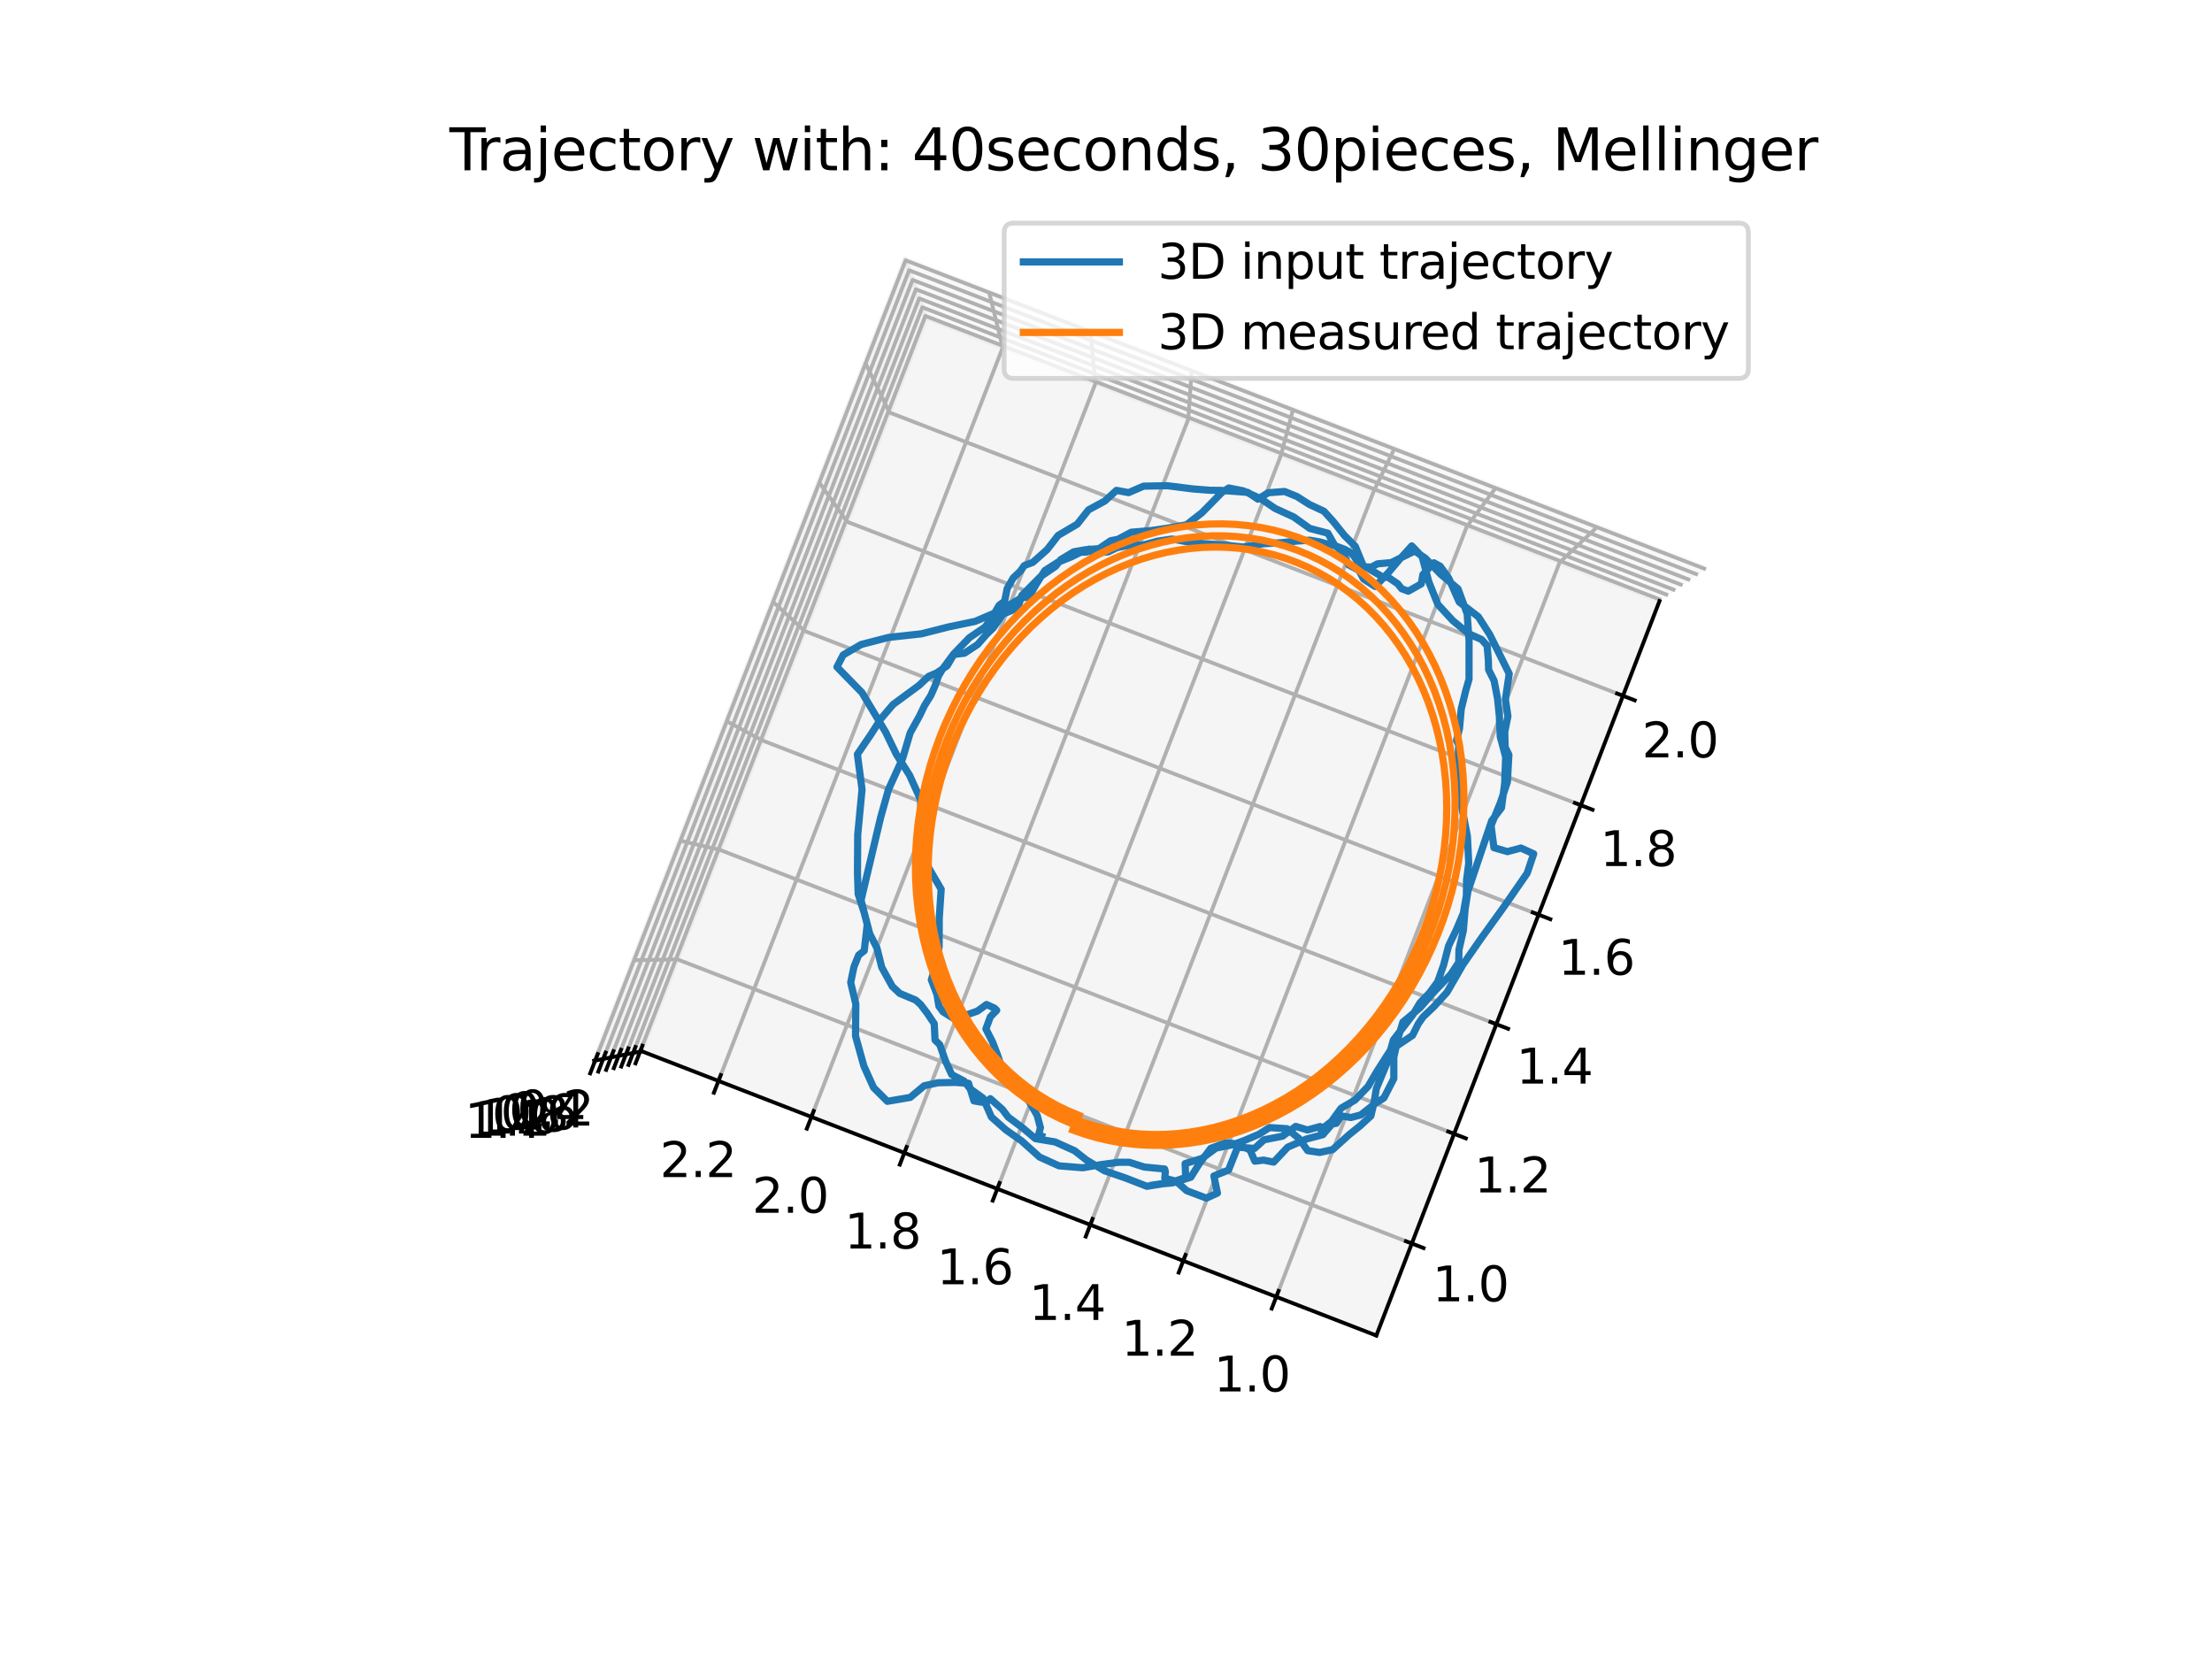 <?xml version="1.0" encoding="utf-8" standalone="no"?>
<!DOCTYPE svg PUBLIC "-//W3C//DTD SVG 1.1//EN"
  "http://www.w3.org/Graphics/SVG/1.1/DTD/svg11.dtd">
<svg xmlns:xlink="http://www.w3.org/1999/xlink" width="460.8pt" height="345.6pt" viewBox="0 0 460.8 345.6" xmlns="http://www.w3.org/2000/svg" version="1.1">
 <defs>
  <style type="text/css">*{stroke-linejoin: round; stroke-linecap: butt}</style>
 </defs>
 <g id="figure_1">
  <g id="patch_1">
   <path d="M 0 345.6 
L 460.8 345.6 
L 460.8 0 
L 0 0 
z
" style="fill: #ffffff"/>
  </g>
  <g id="patch_2">
   <path d="M 103.104 307.584 
L 369.216 307.584 
L 369.216 41.472 
L 103.104 41.472 
z
" style="fill: #ffffff"/>
  </g>
  <g id="pane3d_1">
   <g id="patch_3">
    <path d="M 345.696 125.223 
L 192.927 66.24 
L 188.557 53.962 
L 355.588 118.443 
" style="fill: #f2f2f2; opacity: 0.5; stroke: #f2f2f2; stroke-linejoin: miter"/>
   </g>
  </g>
  <g id="pane3d_2">
   <g id="patch_4">
    <path d="M 133.687 218.997 
L 192.927 66.24 
L 188.557 53.962 
L 123.77 220.975 
" style="fill: #e6e6e6; opacity: 0.5; stroke: #e6e6e6; stroke-linejoin: miter"/>
   </g>
  </g>
  <g id="pane3d_3">
   <g id="patch_5">
    <path d="M 286.715 278.215 
L 345.696 125.223 
L 192.927 66.24 
L 133.687 218.997 
" style="fill: #ececec; opacity: 0.5; stroke: #ececec; stroke-linejoin: miter"/>
   </g>
  </g>
  <g id="grid3d_1">
   <g id="Line3DCollection_1">
    <path d="M 294.106 259.043 
L 141.111 199.854 
L 131.89 200.043 
" style="fill: none; stroke: #b0b0b0; stroke-width: 0.8"/>
    <path d="M 302.914 236.196 
L 149.957 177.042 
L 141.566 175.1 
" style="fill: none; stroke: #b0b0b0; stroke-width: 0.8"/>
    <path d="M 311.716 213.363 
L 158.798 154.244 
L 151.235 150.172 
" style="fill: none; stroke: #b0b0b0; stroke-width: 0.8"/>
    <path d="M 320.514 190.543 
L 167.634 131.46 
L 160.899 125.261 
" style="fill: none; stroke: #b0b0b0; stroke-width: 0.8"/>
    <path d="M 329.306 167.737 
L 176.465 108.689 
L 170.556 100.367 
" style="fill: none; stroke: #b0b0b0; stroke-width: 0.8"/>
    <path d="M 338.093 144.945 
L 185.29 85.931 
L 180.207 75.488 
" style="fill: none; stroke: #b0b0b0; stroke-width: 0.8"/>
   </g>
  </g>
  <g id="grid3d_2">
   <g id="Line3DCollection_2">
    <path d="M 332.835 109.66 
L 324.887 117.189 
L 265.871 270.149 
" style="fill: none; stroke: #b0b0b0; stroke-width: 0.8"/>
    <path d="M 311.685 101.495 
L 305.544 109.721 
L 246.495 262.651 
" style="fill: none; stroke: #b0b0b0; stroke-width: 0.8"/>
    <path d="M 290.54 93.332 
L 286.204 102.254 
L 227.123 255.154 
" style="fill: none; stroke: #b0b0b0; stroke-width: 0.8"/>
    <path d="M 269.399 85.17 
L 266.868 94.789 
L 207.754 247.659 
" style="fill: none; stroke: #b0b0b0; stroke-width: 0.8"/>
    <path d="M 248.262 77.011 
L 247.536 87.325 
L 188.389 240.165 
" style="fill: none; stroke: #b0b0b0; stroke-width: 0.8"/>
    <path d="M 227.13 68.853 
L 228.208 79.862 
L 169.028 232.673 
" style="fill: none; stroke: #b0b0b0; stroke-width: 0.8"/>
    <path d="M 206.003 60.697 
L 208.883 72.401 
L 149.671 225.182 
" style="fill: none; stroke: #b0b0b0; stroke-width: 0.8"/>
   </g>
  </g>
  <g id="grid3d_3">
   <g id="Line3DCollection_3">
    <path d="M 133.343 219.065 
L 192.775 65.814 
L 346.039 124.988 
" style="fill: none; stroke: #b0b0b0; stroke-width: 0.8"/>
    <path d="M 131.89 219.355 
L 192.135 64.015 
L 347.488 123.995 
" style="fill: none; stroke: #b0b0b0; stroke-width: 0.8"/>
    <path d="M 130.397 219.653 
L 191.477 62.166 
L 348.978 122.974 
" style="fill: none; stroke: #b0b0b0; stroke-width: 0.8"/>
    <path d="M 128.862 219.959 
L 190.8 60.266 
L 350.509 121.924 
" style="fill: none; stroke: #b0b0b0; stroke-width: 0.8"/>
    <path d="M 127.283 220.274 
L 190.105 58.311 
L 352.084 120.845 
" style="fill: none; stroke: #b0b0b0; stroke-width: 0.8"/>
    <path d="M 125.658 220.599 
L 189.389 56.3 
L 353.704 119.734 
" style="fill: none; stroke: #b0b0b0; stroke-width: 0.8"/>
    <path d="M 123.986 220.932 
L 188.653 54.23 
L 355.372 118.591 
" style="fill: none; stroke: #b0b0b0; stroke-width: 0.8"/>
   </g>
  </g>
  <g id="axis3d_1">
   <g id="line2d_1">
    <path d="M 345.696 125.223 
L 286.715 278.215 
" style="fill: none; stroke: #000000; stroke-width: 0.8; stroke-linecap: square"/>
   </g>
   <g id="xtick_1">
    <g id="line2d_2">
     <path d="M 292.881 258.569 
L 296.556 259.991 
" style="fill: none; stroke: #000000; stroke-width: 0.8; stroke-linecap: square"/>
    </g>
    <g id="text_1">
     <!-- 1.0 -->
     <g transform="translate(298.387 271.09) scale(0.1 -0.1)">
      <defs>
       <path id="DejaVuSans-31" d="M 794 531 
L 1825 531 
L 1825 4091 
L 703 3866 
L 703 4441 
L 1819 4666 
L 2450 4666 
L 2450 531 
L 3481 531 
L 3481 0 
L 794 0 
L 794 531 
z
" transform="scale(0.016)"/>
       <path id="DejaVuSans-2e" d="M 684 794 
L 1344 794 
L 1344 0 
L 684 0 
L 684 794 
z
" transform="scale(0.016)"/>
       <path id="DejaVuSans-30" d="M 2034 4250 
Q 1547 4250 1301 3770 
Q 1056 3291 1056 2328 
Q 1056 1369 1301 889 
Q 1547 409 2034 409 
Q 2525 409 2770 889 
Q 3016 1369 3016 2328 
Q 3016 3291 2770 3770 
Q 2525 4250 2034 4250 
z
M 2034 4750 
Q 2819 4750 3233 4129 
Q 3647 3509 3647 2328 
Q 3647 1150 3233 529 
Q 2819 -91 2034 -91 
Q 1250 -91 836 529 
Q 422 1150 422 2328 
Q 422 3509 836 4129 
Q 1250 4750 2034 4750 
z
" transform="scale(0.016)"/>
      </defs>
      <use xlink:href="#DejaVuSans-31"/>
      <use xlink:href="#DejaVuSans-2e" x="63.623"/>
      <use xlink:href="#DejaVuSans-30" x="95.41"/>
     </g>
    </g>
   </g>
   <g id="xtick_2">
    <g id="line2d_3">
     <path d="M 301.689 235.723 
L 305.363 237.143 
" style="fill: none; stroke: #000000; stroke-width: 0.8; stroke-linecap: square"/>
    </g>
    <g id="text_2">
     <!-- 1.2 -->
     <g transform="translate(307.129 248.402) scale(0.1 -0.1)">
      <defs>
       <path id="DejaVuSans-32" d="M 1228 531 
L 3431 531 
L 3431 0 
L 469 0 
L 469 531 
Q 828 903 1448 1529 
Q 2069 2156 2228 2338 
Q 2531 2678 2651 2914 
Q 2772 3150 2772 3378 
Q 2772 3750 2511 3984 
Q 2250 4219 1831 4219 
Q 1534 4219 1204 4116 
Q 875 4013 500 3803 
L 500 4441 
Q 881 4594 1212 4672 
Q 1544 4750 1819 4750 
Q 2544 4750 2975 4387 
Q 3406 4025 3406 3419 
Q 3406 3131 3298 2873 
Q 3191 2616 2906 2266 
Q 2828 2175 2409 1742 
Q 1991 1309 1228 531 
z
" transform="scale(0.016)"/>
      </defs>
      <use xlink:href="#DejaVuSans-31"/>
      <use xlink:href="#DejaVuSans-2e" x="63.623"/>
      <use xlink:href="#DejaVuSans-32" x="95.41"/>
     </g>
    </g>
   </g>
   <g id="xtick_3">
    <g id="line2d_4">
     <path d="M 310.492 212.89 
L 314.165 214.31 
" style="fill: none; stroke: #000000; stroke-width: 0.8; stroke-linecap: square"/>
    </g>
    <g id="text_3">
     <!-- 1.4 -->
     <g transform="translate(315.867 225.727) scale(0.1 -0.1)">
      <defs>
       <path id="DejaVuSans-34" d="M 2419 4116 
L 825 1625 
L 2419 1625 
L 2419 4116 
z
M 2253 4666 
L 3047 4666 
L 3047 1625 
L 3713 1625 
L 3713 1100 
L 3047 1100 
L 3047 0 
L 2419 0 
L 2419 1100 
L 313 1100 
L 313 1709 
L 2253 4666 
z
" transform="scale(0.016)"/>
      </defs>
      <use xlink:href="#DejaVuSans-31"/>
      <use xlink:href="#DejaVuSans-2e" x="63.623"/>
      <use xlink:href="#DejaVuSans-34" x="95.41"/>
     </g>
    </g>
   </g>
   <g id="xtick_4">
    <g id="line2d_5">
     <path d="M 319.29 190.07 
L 322.962 191.49 
" style="fill: none; stroke: #000000; stroke-width: 0.8; stroke-linecap: square"/>
    </g>
    <g id="text_4">
     <!-- 1.6 -->
     <g transform="translate(324.599 203.065) scale(0.1 -0.1)">
      <defs>
       <path id="DejaVuSans-36" d="M 2113 2584 
Q 1688 2584 1439 2293 
Q 1191 2003 1191 1497 
Q 1191 994 1439 701 
Q 1688 409 2113 409 
Q 2538 409 2786 701 
Q 3034 994 3034 1497 
Q 3034 2003 2786 2293 
Q 2538 2584 2113 2584 
z
M 3366 4563 
L 3366 3988 
Q 3128 4100 2886 4159 
Q 2644 4219 2406 4219 
Q 1781 4219 1451 3797 
Q 1122 3375 1075 2522 
Q 1259 2794 1537 2939 
Q 1816 3084 2150 3084 
Q 2853 3084 3261 2657 
Q 3669 2231 3669 1497 
Q 3669 778 3244 343 
Q 2819 -91 2113 -91 
Q 1303 -91 875 529 
Q 447 1150 447 2328 
Q 447 3434 972 4092 
Q 1497 4750 2381 4750 
Q 2619 4750 2861 4703 
Q 3103 4656 3366 4563 
z
" transform="scale(0.016)"/>
      </defs>
      <use xlink:href="#DejaVuSans-31"/>
      <use xlink:href="#DejaVuSans-2e" x="63.623"/>
      <use xlink:href="#DejaVuSans-36" x="95.41"/>
     </g>
    </g>
   </g>
   <g id="xtick_5">
    <g id="line2d_6">
     <path d="M 328.082 167.265 
L 331.753 168.683 
" style="fill: none; stroke: #000000; stroke-width: 0.8; stroke-linecap: square"/>
    </g>
    <g id="text_5">
     <!-- 1.8 -->
     <g transform="translate(333.327 180.417) scale(0.1 -0.1)">
      <defs>
       <path id="DejaVuSans-38" d="M 2034 2216 
Q 1584 2216 1326 1975 
Q 1069 1734 1069 1313 
Q 1069 891 1326 650 
Q 1584 409 2034 409 
Q 2484 409 2743 651 
Q 3003 894 3003 1313 
Q 3003 1734 2745 1975 
Q 2488 2216 2034 2216 
z
M 1403 2484 
Q 997 2584 770 2862 
Q 544 3141 544 3541 
Q 544 4100 942 4425 
Q 1341 4750 2034 4750 
Q 2731 4750 3128 4425 
Q 3525 4100 3525 3541 
Q 3525 3141 3298 2862 
Q 3072 2584 2669 2484 
Q 3125 2378 3379 2068 
Q 3634 1759 3634 1313 
Q 3634 634 3220 271 
Q 2806 -91 2034 -91 
Q 1263 -91 848 271 
Q 434 634 434 1313 
Q 434 1759 690 2068 
Q 947 2378 1403 2484 
z
M 1172 3481 
Q 1172 3119 1398 2916 
Q 1625 2713 2034 2713 
Q 2441 2713 2670 2916 
Q 2900 3119 2900 3481 
Q 2900 3844 2670 4047 
Q 2441 4250 2034 4250 
Q 1625 4250 1398 4047 
Q 1172 3844 1172 3481 
z
" transform="scale(0.016)"/>
      </defs>
      <use xlink:href="#DejaVuSans-31"/>
      <use xlink:href="#DejaVuSans-2e" x="63.623"/>
      <use xlink:href="#DejaVuSans-38" x="95.41"/>
     </g>
    </g>
   </g>
   <g id="xtick_6">
    <g id="line2d_7">
     <path d="M 336.869 144.472 
L 340.539 145.89 
" style="fill: none; stroke: #000000; stroke-width: 0.8; stroke-linecap: square"/>
    </g>
    <g id="text_6">
     <!-- 2.0 -->
     <g transform="translate(342.049 157.782) scale(0.1 -0.1)">
      <use xlink:href="#DejaVuSans-32"/>
      <use xlink:href="#DejaVuSans-2e" x="63.623"/>
      <use xlink:href="#DejaVuSans-30" x="95.41"/>
     </g>
    </g>
   </g>
  </g>
  <g id="axis3d_2">
   <g id="line2d_8">
    <path d="M 133.687 218.997 
L 286.715 278.215 
" style="fill: none; stroke: #000000; stroke-width: 0.8; stroke-linecap: square"/>
   </g>
   <g id="xtick_7">
    <g id="line2d_9">
     <path d="M 266.344 268.923 
L 264.925 272.601 
" style="fill: none; stroke: #000000; stroke-width: 0.8; stroke-linecap: square"/>
    </g>
    <g id="text_7">
     <!-- 1.0 -->
     <g transform="translate(252.863 289.866) scale(0.1 -0.1)">
      <use xlink:href="#DejaVuSans-31"/>
      <use xlink:href="#DejaVuSans-2e" x="63.623"/>
      <use xlink:href="#DejaVuSans-30" x="95.41"/>
     </g>
    </g>
   </g>
   <g id="xtick_8">
    <g id="line2d_10">
     <path d="M 246.968 261.425 
L 245.548 265.102 
" style="fill: none; stroke: #000000; stroke-width: 0.8; stroke-linecap: square"/>
    </g>
    <g id="text_8">
     <!-- 1.2 -->
     <g transform="translate(233.62 282.419) scale(0.1 -0.1)">
      <use xlink:href="#DejaVuSans-31"/>
      <use xlink:href="#DejaVuSans-2e" x="63.623"/>
      <use xlink:href="#DejaVuSans-32" x="95.41"/>
     </g>
    </g>
   </g>
   <g id="xtick_9">
    <g id="line2d_11">
     <path d="M 227.596 253.928 
L 226.175 257.605 
" style="fill: none; stroke: #000000; stroke-width: 0.8; stroke-linecap: square"/>
    </g>
    <g id="text_9">
     <!-- 1.4 -->
     <g transform="translate(214.382 274.973) scale(0.1 -0.1)">
      <use xlink:href="#DejaVuSans-31"/>
      <use xlink:href="#DejaVuSans-2e" x="63.623"/>
      <use xlink:href="#DejaVuSans-34" x="95.41"/>
     </g>
    </g>
   </g>
   <g id="xtick_10">
    <g id="line2d_12">
     <path d="M 208.228 246.433 
L 206.806 250.11 
" style="fill: none; stroke: #000000; stroke-width: 0.8; stroke-linecap: square"/>
    </g>
    <g id="text_10">
     <!-- 1.6 -->
     <g transform="translate(195.147 267.528) scale(0.1 -0.1)">
      <use xlink:href="#DejaVuSans-31"/>
      <use xlink:href="#DejaVuSans-2e" x="63.623"/>
      <use xlink:href="#DejaVuSans-36" x="95.41"/>
     </g>
    </g>
   </g>
   <g id="xtick_11">
    <g id="line2d_13">
     <path d="M 188.864 238.94 
L 187.441 242.615 
" style="fill: none; stroke: #000000; stroke-width: 0.8; stroke-linecap: square"/>
    </g>
    <g id="text_11">
     <!-- 1.8 -->
     <g transform="translate(175.916 260.084) scale(0.1 -0.1)">
      <use xlink:href="#DejaVuSans-31"/>
      <use xlink:href="#DejaVuSans-2e" x="63.623"/>
      <use xlink:href="#DejaVuSans-38" x="95.41"/>
     </g>
    </g>
   </g>
   <g id="xtick_12">
    <g id="line2d_14">
     <path d="M 169.503 231.448 
L 168.08 235.123 
" style="fill: none; stroke: #000000; stroke-width: 0.8; stroke-linecap: square"/>
    </g>
    <g id="text_12">
     <!-- 2.0 -->
     <g transform="translate(156.689 252.643) scale(0.1 -0.1)">
      <use xlink:href="#DejaVuSans-32"/>
      <use xlink:href="#DejaVuSans-2e" x="63.623"/>
      <use xlink:href="#DejaVuSans-30" x="95.41"/>
     </g>
    </g>
   </g>
   <g id="xtick_13">
    <g id="line2d_15">
     <path d="M 150.146 223.957 
L 148.722 227.631 
" style="fill: none; stroke: #000000; stroke-width: 0.8; stroke-linecap: square"/>
    </g>
    <g id="text_13">
     <!-- 2.2 -->
     <g transform="translate(137.466 245.202) scale(0.1 -0.1)">
      <use xlink:href="#DejaVuSans-32"/>
      <use xlink:href="#DejaVuSans-2e" x="63.623"/>
      <use xlink:href="#DejaVuSans-32" x="95.41"/>
     </g>
    </g>
   </g>
  </g>
  <g id="axis3d_3">
   <g id="line2d_16">
    <path d="M 133.687 218.997 
L 123.77 220.975 
" style="fill: none; stroke: #000000; stroke-width: 0.8; stroke-linecap: square"/>
   </g>
   <g id="xtick_14">
    <g id="line2d_17">
     <path d="M 133.82 217.837 
L 132.39 221.522 
" style="fill: none; stroke: #000000; stroke-width: 0.8; stroke-linecap: square"/>
    </g>
    <g id="text_14">
     <!-- 0.2 -->
     <g transform="translate(107.72 234.48) scale(0.1 -0.1)">
      <use xlink:href="#DejaVuSans-30"/>
      <use xlink:href="#DejaVuSans-2e" x="63.623"/>
      <use xlink:href="#DejaVuSans-32" x="95.41"/>
     </g>
    </g>
   </g>
   <g id="xtick_15">
    <g id="line2d_18">
     <path d="M 132.373 218.11 
L 130.924 221.846 
" style="fill: none; stroke: #000000; stroke-width: 0.8; stroke-linecap: square"/>
    </g>
    <g id="text_15">
     <!-- 0.4 -->
     <g transform="translate(106.026 234.877) scale(0.1 -0.1)">
      <use xlink:href="#DejaVuSans-30"/>
      <use xlink:href="#DejaVuSans-2e" x="63.623"/>
      <use xlink:href="#DejaVuSans-34" x="95.41"/>
     </g>
    </g>
   </g>
   <g id="xtick_16">
    <g id="line2d_19">
     <path d="M 130.886 218.391 
L 129.418 222.178 
" style="fill: none; stroke: #000000; stroke-width: 0.8; stroke-linecap: square"/>
    </g>
    <g id="text_16">
     <!-- 0.6 -->
     <g transform="translate(104.284 235.284) scale(0.1 -0.1)">
      <use xlink:href="#DejaVuSans-30"/>
      <use xlink:href="#DejaVuSans-2e" x="63.623"/>
      <use xlink:href="#DejaVuSans-36" x="95.41"/>
     </g>
    </g>
   </g>
   <g id="xtick_17">
    <g id="line2d_20">
     <path d="M 129.358 218.679 
L 127.869 222.52 
" style="fill: none; stroke: #000000; stroke-width: 0.8; stroke-linecap: square"/>
    </g>
    <g id="text_17">
     <!-- 0.8 -->
     <g transform="translate(102.494 235.703) scale(0.1 -0.1)">
      <use xlink:href="#DejaVuSans-30"/>
      <use xlink:href="#DejaVuSans-2e" x="63.623"/>
      <use xlink:href="#DejaVuSans-38" x="95.41"/>
     </g>
    </g>
   </g>
   <g id="xtick_18">
    <g id="line2d_21">
     <path d="M 127.786 218.976 
L 126.275 222.871 
" style="fill: none; stroke: #000000; stroke-width: 0.8; stroke-linecap: square"/>
    </g>
    <g id="text_18">
     <!-- 1.0 -->
     <g transform="translate(100.653 236.134) scale(0.1 -0.1)">
      <use xlink:href="#DejaVuSans-31"/>
      <use xlink:href="#DejaVuSans-2e" x="63.623"/>
      <use xlink:href="#DejaVuSans-30" x="95.41"/>
     </g>
    </g>
   </g>
   <g id="xtick_19">
    <g id="line2d_22">
     <path d="M 126.169 219.281 
L 124.636 223.233 
" style="fill: none; stroke: #000000; stroke-width: 0.8; stroke-linecap: square"/>
    </g>
    <g id="text_19">
     <!-- 1.2 -->
     <g transform="translate(98.758 236.578) scale(0.1 -0.1)">
      <use xlink:href="#DejaVuSans-31"/>
      <use xlink:href="#DejaVuSans-2e" x="63.623"/>
      <use xlink:href="#DejaVuSans-32" x="95.41"/>
     </g>
    </g>
   </g>
   <g id="xtick_20">
    <g id="line2d_23">
     <path d="M 124.505 219.596 
L 122.949 223.605 
" style="fill: none; stroke: #000000; stroke-width: 0.8; stroke-linecap: square"/>
    </g>
    <g id="text_20">
     <!-- 1.4 -->
     <g transform="translate(96.808 237.034) scale(0.1 -0.1)">
      <use xlink:href="#DejaVuSans-31"/>
      <use xlink:href="#DejaVuSans-2e" x="63.623"/>
      <use xlink:href="#DejaVuSans-34" x="95.41"/>
     </g>
    </g>
   </g>
  </g>
  <g id="axes_1">
   <g id="line2d_24">
    <path d="M 216.965 236.648 
L 216.356 236.405 
L 216.737 234.923 
L 216.068 232.368 
L 214.438 229.563 
L 212.165 226.626 
L 209.087 223.663 
L 207.8 219.75 
L 206.762 217.062 
L 205.381 214.336 
L 206.308 211.824 
L 207.632 210.466 
L 207.149 210 
L 205.506 209.256 
L 203.628 210.626 
L 200.842 211.6 
L 198.506 212.059 
L 196.457 210.786 
L 195.594 209.61 
L 195.188 207.169 
L 194.014 204.107 
L 195.13 200.589 
L 195.636 197.181 
L 195.661 191.291 
L 196.064 185.249 
L 193.496 180.855 
L 192.185 177.066 
L 191.815 172.2 
L 191.794 166.613 
L 189.456 161.451 
L 186.718 157.119 
L 184.485 152.495 
L 179.561 144.278 
L 174.353 138.941 
L 175.642 136.441 
L 179.404 134.256 
L 185.092 132.791 
L 191.948 132.035 
L 197.516 130.621 
L 203.165 129.437 
L 207.832 127.432 
L 212.83 124.526 
L 214.311 124.423 
L 215.884 121.661 
L 217.652 118.866 
L 220.282 117.177 
L 223.231 115.979 
L 225.127 115.046 
L 226.292 115.017 
L 226.927 114.384 
L 227.179 114.982 
L 228.907 115.113 
L 230.834 114.97 
L 232.67 114.086 
L 234.523 113.722 
L 236.042 113.547 
L 238.209 113.524 
L 241.141 112.73 
L 244.149 112.295 
L 247.406 112.878 
L 250.778 113.256 
L 254.665 113.517 
L 258.913 113.952 
L 263.124 113.279 
L 267.12 113.04 
L 270.185 112.709 
L 272.84 112.535 
L 274.99 112.901 
L 276.033 113.207 
L 278.191 113.708 
L 280.211 114.471 
L 281.739 115.41 
L 283.525 118.105 
L 285.714 118.123 
L 286.941 117.459 
L 289.806 117.202 
L 294.72 114.782 
L 296.934 116.293 
L 300.087 119.592 
L 303.742 122.683 
L 305.634 127.861 
L 306.031 133.46 
L 306.025 141.498 
L 305.357 143.814 
L 304.402 147.692 
L 304.04 151.754 
L 303.422 154.256 
L 303.89 155.194 
L 303.757 158.023 
L 303.655 162.593 
L 304.448 167.815 
L 305.686 174.203 
L 305.967 179.857 
L 305.521 183.257 
L 305.472 186.574 
L 304.847 190.232 
L 303.374 193.712 
L 301.765 197.047 
L 300.727 201.043 
L 299.49 204.542 
L 297.788 206.843 
L 295.789 208.928 
L 294.336 211.373 
L 290.262 216.659 
L 288.863 221.625 
L 286.728 226.736 
L 286.196 229.884 
L 285.575 232.473 
L 283.3 234.566 
L 280.981 236.429 
L 277.615 239.488 
L 274.911 240.076 
L 272.423 239.702 
L 270.598 237.168 
L 268.108 235.129 
L 264.464 234.896 
L 262.217 236.31 
L 259.16 237.613 
L 256.846 238.46 
L 253.314 239.169 
L 250.401 241.326 
L 246.885 242.397 
L 246.998 245.292 
L 244.837 246.026 
L 242.648 245.461 
L 242.763 244.058 
L 242.61 243.526 
L 238.366 243.115 
L 235.276 242.126 
L 233.047 242.122 
L 229.361 242.61 
L 225.571 243.267 
L 220.612 242.868 
L 216.557 241.03 
L 212.815 237.667 
L 209.613 235.431 
L 206.53 232.704 
L 204.813 228.777 
L 202.04 226.766 
L 200.883 225.226 
L 198.247 223.839 
L 196.987 221.071 
L 195.771 217.627 
L 194.791 216.67 
L 194.616 213.237 
L 193.109 210.998 
L 191.775 209.25 
L 190.765 208.343 
L 187.445 206.952 
L 185.867 205.471 
L 183.686 201.514 
L 182.683 197.499 
L 181.185 194.525 
L 180.066 190.251 
L 178.771 186.229 
L 178.628 181.923 
L 178.681 173.854 
L 179.579 164.456 
L 178.61 157.132 
L 181.438 152.982 
L 183.52 149.713 
L 186.043 146.758 
L 191.457 142.777 
L 193.452 140.896 
L 195.081 140.21 
L 197.307 138.699 
L 198.692 136.34 
L 200.914 136.071 
L 203.636 134.283 
L 205.509 132.156 
L 206.888 130.831 
L 208.928 127.925 
L 212.025 126.657 
L 212.838 124.071 
L 216.777 120.106 
L 219.917 117.968 
L 220.956 116.584 
L 223.672 114.951 
L 226.186 114.51 
L 228.941 114.291 
L 231.377 112.638 
L 232.877 112.355 
L 235.659 110.873 
L 239.751 110.532 
L 243.192 110.031 
L 247.157 109.334 
L 250.394 106.805 
L 254.507 102.619 
L 255.971 101.655 
L 259.03 102.259 
L 262.59 103.859 
L 265.642 105.926 
L 269.505 107.692 
L 272.85 110.086 
L 276.614 111.071 
L 278.012 113.541 
L 279.527 114.846 
L 280.927 117.648 
L 283.101 118.821 
L 284.051 120.617 
L 286.467 122.17 
L 289.241 119.269 
L 291.614 116.457 
L 294.1 113.718 
L 296.269 116.001 
L 297.64 121.192 
L 299.538 125.917 
L 302.634 129.278 
L 305.948 132.003 
L 308.627 133.206 
L 309.785 134.503 
L 310.052 137.466 
L 310.102 139.518 
L 311.246 141.792 
L 311.967 145.544 
L 312.339 149.184 
L 312.534 153.474 
L 313.656 157.709 
L 313.456 163.152 
L 312.787 168.278 
L 310.753 170.96 
L 305.807 185.592 
L 305.207 189.43 
L 304.84 193.869 
L 303.927 197.843 
L 303.879 200.487 
L 302.22 202.979 
L 298.849 206.503 
L 295.79 209.967 
L 292.247 212.923 
L 291.276 216.149 
L 290.356 220.213 
L 290.358 224.695 
L 288.278 228.736 
L 286.527 229.85 
L 283.453 232.266 
L 281.411 232.801 
L 279.391 232.461 
L 278.401 234.003 
L 277.503 234.146 
L 275.568 236.378 
L 272.15 237.282 
L 268.256 238.975 
L 265.335 242.085 
L 263.225 241.675 
L 261.406 241.896 
L 260.399 239.553 
L 257.535 238.288 
L 255.372 238.042 
L 252.225 239.223 
L 249.827 242.424 
L 248.065 245.237 
L 244.279 246.414 
L 242.22 246.605 
L 238.922 247.126 
L 234.528 245.423 
L 230.083 243.89 
L 226.29 241.626 
L 223.861 239.718 
L 219.777 237.879 
L 215.702 237.204 
L 213.038 234.956 
L 210.016 232.701 
L 208.818 231.113 
L 206.297 228.876 
L 205.541 229.589 
L 204.489 229.605 
L 202.886 229.332 
L 201.766 225.668 
L 198.962 225.485 
L 195.402 225.556 
L 192.52 226.189 
L 189.614 228.614 
L 184.848 229.423 
L 181.982 226.561 
L 179.964 222.091 
L 178.217 215.805 
L 178.284 209.178 
L 177.216 204.666 
L 177.898 201.391 
L 178.881 198.955 
L 180.037 198.059 
L 180.661 192.586 
L 179.371 187.532 
L 183.43 170.373 
L 185.09 164.453 
L 188.045 157.971 
L 189.607 152.677 
L 191.554 149.154 
L 192.605 146.96 
L 193.902 144.896 
L 194.837 142.766 
L 195.475 140.865 
L 196.406 139.292 
L 198.634 136.272 
L 201.951 132.838 
L 205.23 130.609 
L 206.838 128.329 
L 208.144 126.076 
L 209.275 125.267 
L 209.804 122.636 
L 211.061 120.406 
L 212.566 118.972 
L 213.361 117.831 
L 215.163 117.14 
L 218.127 114.508 
L 220.442 111.528 
L 224.41 109.191 
L 226.753 106.216 
L 230.17 104.362 
L 232.576 102.153 
L 235.112 102.624 
L 238.226 101.275 
L 243.182 101.185 
L 248.598 101.865 
L 252.119 102.137 
L 254.311 102.153 
L 259.928 102.566 
L 262.041 103.98 
L 264.189 102.65 
L 267.597 102.386 
L 270.154 103.421 
L 272.771 105.087 
L 275.813 106.507 
L 277.775 108.681 
L 280.106 111.584 
L 282.335 113.813 
L 283.954 117.774 
L 288.217 120.303 
L 289.159 120.253 
L 291.159 121.599 
L 291.996 122.648 
L 293.375 123.159 
L 296.069 121.633 
L 296.422 119.676 
L 298.703 117.242 
L 300.019 117.957 
L 301.804 120.449 
L 303.98 125.403 
L 307.971 128.487 
L 310.343 132.187 
L 314.396 140.36 
L 313.602 145.686 
L 314.124 149.208 
L 313.469 152.474 
L 313.546 155.629 
L 314.325 157.238 
L 314.017 162.904 
L 312.582 167.145 
L 310.616 171.979 
L 311.212 176.587 
L 314.032 177.409 
L 316.828 176.659 
L 319.494 177.872 
L 318.128 181.915 
L 313.355 188.817 
L 308.6 195.417 
L 304.76 200.939 
L 301.437 206.71 
L 298.68 209.726 
L 296.456 211.845 
L 295.462 213.259 
L 294.254 215.687 
L 289.664 218.77 
L 286.83 223.197 
L 284.983 226.342 
L 282.262 229.172 
L 279.374 230.859 
L 277.34 233.65 
L 275.162 235.331 
L 275.015 234.678 
L 272.354 235.394 
L 269.923 234.649 
L 267.176 236.686 
L 263.321 237.443 
L 261.353 239.238 
L 257.814 238.982 
L 255.924 243.755 
L 252.876 244.977 
L 253.616 248.546 
L 251.303 249.589 
L 247.201 248.041 
L 245.069 246.125 
L 240.251 246.853 
L 240.251 246.853 
" clip-path="url(#p35d0ac4834)" style="fill: none; stroke: #1f77b4; stroke-width: 1.5; stroke-linecap: square"/>
   </g>
   <g id="line2d_25">
    <path d="M 224.795 232.359 
L 222.529 231.417 
L 220.315 230.35 
L 218.16 229.159 
L 216.068 227.848 
L 214.044 226.42 
L 212.092 224.876 
L 210.217 223.222 
L 208.423 221.46 
L 206.713 219.594 
L 205.093 217.629 
L 203.565 215.568 
L 202.132 213.417 
L 200.799 211.18 
L 199.568 208.862 
L 198.441 206.468 
L 197.422 204.003 
L 196.513 201.473 
L 195.715 198.884 
L 195.031 196.24 
L 194.462 193.549 
L 194.009 190.816 
L 193.674 188.047 
L 193.457 185.247 
L 193.359 182.425 
L 193.38 179.585 
L 193.519 176.733 
L 193.778 173.877 
L 194.154 171.023 
L 194.648 168.176 
L 195.259 165.344 
L 195.984 162.532 
L 196.823 159.746 
L 197.773 156.994 
L 198.833 154.28 
L 200 151.612 
L 201.272 148.994 
L 202.646 146.434 
L 204.118 143.935 
L 205.686 141.505 
L 207.347 139.148 
L 209.096 136.87 
L 210.929 134.675 
L 212.843 132.569 
L 214.834 130.556 
L 216.897 128.641 
L 219.027 126.828 
L 221.22 125.121 
L 223.472 123.524 
L 225.776 122.04 
L 228.128 120.673 
L 230.523 119.426 
L 232.955 118.301 
L 235.419 117.301 
L 237.91 116.429 
L 240.422 115.687 
L 242.95 115.075 
L 245.488 114.596 
L 248.03 114.25 
L 250.571 114.038 
L 253.105 113.962 
L 255.626 114.02 
L 258.129 114.214 
L 260.609 114.542 
L 263.06 115.004 
L 265.476 115.599 
L 267.852 116.325 
L 270.183 117.182 
L 272.463 118.167 
L 274.688 119.278 
L 276.853 120.513 
L 278.952 121.868 
L 280.982 123.342 
L 282.937 124.931 
L 284.813 126.631 
L 286.606 128.439 
L 288.312 130.35 
L 289.928 132.361 
L 291.449 134.466 
L 292.872 136.663 
L 294.194 138.945 
L 295.412 141.307 
L 296.523 143.745 
L 297.524 146.252 
L 298.415 148.824 
L 299.191 151.455 
L 299.852 154.139 
L 300.397 156.87 
L 300.823 159.642 
L 301.13 162.448 
L 301.317 165.283 
L 301.383 168.141 
L 301.329 171.014 
L 301.155 173.897 
L 300.86 176.783 
L 300.445 179.666 
L 299.912 182.539 
L 299.261 185.396 
L 298.494 188.231 
L 297.612 191.036 
L 296.618 193.807 
L 295.513 196.537 
L 294.3 199.219 
L 292.981 201.848 
L 291.56 204.418 
L 290.039 206.923 
L 288.422 209.358 
L 286.713 211.716 
L 284.914 213.993 
L 283.031 216.184 
L 281.067 218.283 
L 279.026 220.286 
L 276.914 222.189 
L 274.734 223.987 
L 272.492 225.675 
L 270.192 227.252 
L 267.84 228.711 
L 265.441 230.051 
L 263 231.269 
L 260.523 232.361 
L 258.014 233.325 
L 255.481 234.158 
L 252.927 234.86 
L 250.36 235.428 
L 247.784 235.861 
L 245.205 236.158 
L 242.63 236.318 
L 240.064 236.34 
L 237.512 236.226 
L 234.98 235.974 
L 232.475 235.585 
L 230 235.061 
L 227.563 234.401 
L 225.169 233.609 
L 222.822 232.684 
L 220.528 231.63 
L 218.293 230.449 
L 216.121 229.143 
L 214.017 227.715 
L 211.985 226.168 
L 210.031 224.505 
L 208.159 222.731 
L 206.372 220.848 
L 204.676 218.862 
L 203.073 216.777 
L 201.568 214.596 
L 200.163 212.326 
L 198.862 209.971 
L 197.668 207.536 
L 196.583 205.026 
L 195.611 202.448 
L 194.752 199.806 
L 194.01 197.107 
L 193.385 194.357 
L 192.88 191.562 
L 192.494 188.727 
L 192.231 185.859 
L 192.089 182.966 
L 192.069 180.052 
L 192.172 177.124 
L 192.396 174.189 
L 192.743 171.254 
L 193.21 168.324 
L 193.798 165.407 
L 194.504 162.509 
L 195.327 159.636 
L 196.265 156.795 
L 197.317 153.992 
L 198.48 151.233 
L 199.752 148.524 
L 201.129 145.871 
L 202.609 143.281 
L 204.188 140.759 
L 205.864 138.31 
L 207.631 135.94 
L 209.487 133.655 
L 211.428 131.459 
L 213.448 129.357 
L 215.544 127.354 
L 217.711 125.455 
L 219.945 123.663 
L 222.239 121.983 
L 224.59 120.418 
L 226.992 118.972 
L 229.439 117.648 
L 231.927 116.449 
L 234.45 115.378 
L 237.002 114.437 
L 239.578 113.629 
L 242.172 112.954 
L 244.778 112.416 
L 247.39 112.014 
L 250.003 111.75 
L 252.611 111.625 
L 255.208 111.638 
L 257.788 111.79 
L 260.347 112.081 
L 262.877 112.509 
L 265.373 113.075 
L 267.83 113.776 
L 270.243 114.612 
L 272.605 115.581 
L 274.912 116.679 
L 277.159 117.906 
L 279.341 119.258 
L 281.452 120.733 
L 283.488 122.327 
L 285.445 124.036 
L 287.317 125.858 
L 289.102 127.787 
L 290.795 129.82 
L 292.391 131.953 
L 293.889 134.18 
L 295.283 136.497 
L 296.572 138.898 
L 297.751 141.379 
L 298.82 143.934 
L 299.774 146.556 
L 300.612 149.241 
L 301.332 151.983 
L 301.932 154.775 
L 302.411 157.611 
L 302.768 160.485 
L 303.002 163.391 
L 303.112 166.322 
L 303.098 169.271 
L 302.96 172.233 
L 302.699 175.2 
L 302.314 178.166 
L 301.807 181.124 
L 301.178 184.068 
L 300.43 186.991 
L 299.562 189.886 
L 298.579 192.748 
L 297.48 195.57 
L 296.27 198.345 
L 294.951 201.067 
L 293.524 203.731 
L 291.995 206.33 
L 290.365 208.858 
L 288.639 211.31 
L 286.82 213.68 
L 284.912 215.963 
L 282.92 218.153 
L 280.847 220.247 
L 278.699 222.239 
L 276.481 224.124 
L 274.196 225.899 
L 271.85 227.559 
L 269.449 229.1 
L 266.998 230.52 
L 264.501 231.815 
L 261.965 232.981 
L 259.396 234.017 
L 256.798 234.919 
L 254.179 235.687 
L 251.542 236.317 
L 248.896 236.809 
L 246.244 237.161 
L 243.594 237.373 
L 240.951 237.443 
L 238.321 237.373 
L 235.709 237.161 
L 233.123 236.808 
L 230.567 236.316 
L 228.047 235.684 
L 225.569 234.914 
L 223.138 234.009 
L 220.761 232.969 
L 218.441 231.798 
L 216.184 230.497 
L 213.996 229.07 
L 211.881 227.519 
L 209.844 225.848 
L 207.89 224.062 
L 206.023 222.162 
L 204.246 220.155 
L 202.565 218.043 
L 200.982 215.833 
L 199.503 213.528 
L 198.128 211.134 
L 196.863 208.657 
L 195.709 206.1 
L 194.67 203.471 
L 193.747 200.775 
L 192.943 198.018 
L 192.26 195.206 
L 191.699 192.346 
L 191.261 189.443 
L 190.948 186.504 
L 190.76 183.535 
L 190.697 180.544 
L 190.761 177.536 
L 190.95 174.519 
L 191.264 171.499 
L 191.704 168.483 
L 192.267 165.477 
L 192.952 162.489 
L 193.759 159.524 
L 194.685 156.59 
L 195.728 153.692 
L 196.886 150.838 
L 198.157 148.033 
L 199.538 145.284 
L 201.025 142.598 
L 202.616 139.979 
L 204.306 137.434 
L 206.093 134.968 
L 207.972 132.587 
L 209.94 130.296 
L 211.991 128.101 
L 214.122 126.006 
L 216.327 124.015 
L 218.602 122.134 
L 220.942 120.367 
L 223.342 118.716 
L 225.796 117.187 
L 228.299 115.783 
L 230.845 114.506 
L 233.429 113.359 
L 236.045 112.346 
L 238.687 111.468 
L 241.35 110.728 
L 244.028 110.126 
L 246.714 109.665 
L 249.402 109.346 
L 252.088 109.169 
L 254.764 109.134 
L 257.425 109.243 
L 260.066 109.494 
L 262.679 109.887 
L 265.26 110.422 
L 267.802 111.096 
L 270.3 111.91 
L 272.749 112.86 
L 275.142 113.946 
L 277.475 115.164 
L 279.743 116.512 
L 281.94 117.987 
L 284.062 119.586 
L 286.103 121.305 
L 288.059 123.14 
L 289.927 125.089 
L 291.701 127.145 
L 293.377 129.305 
L 294.953 131.564 
L 296.424 133.918 
L 297.786 136.36 
L 299.038 138.885 
L 300.176 141.489 
L 301.198 144.164 
L 302.101 146.906 
L 302.883 149.708 
L 303.542 152.564 
L 304.077 155.468 
L 304.487 158.412 
L 304.77 161.392 
L 304.927 164.4 
L 304.955 167.429 
L 304.857 170.473 
L 304.63 173.525 
L 304.277 176.578 
L 303.797 179.625 
L 303.193 182.66 
L 302.464 185.676 
L 301.612 188.666 
L 300.64 191.623 
L 299.549 194.541 
L 298.342 197.413 
L 297.022 200.234 
L 295.591 202.996 
L 294.052 205.693 
L 292.409 208.32 
L 290.666 210.87 
L 288.825 213.338 
L 286.892 215.718 
L 284.871 218.005 
L 282.765 220.194 
L 280.58 222.279 
L 278.321 224.257 
L 275.992 226.122 
L 273.599 227.87 
L 271.146 229.498 
L 268.64 231.002 
L 266.085 232.378 
L 263.489 233.623 
L 260.855 234.734 
L 258.191 235.709 
L 255.501 236.546 
L 252.793 237.242 
L 250.072 237.796 
L 247.344 238.207 
L 244.615 238.473 
L 241.891 238.595 
L 239.179 238.571 
L 236.484 238.402 
L 233.813 238.087 
L 231.171 237.628 
L 228.564 237.026 
L 225.998 236.281 
L 223.48 235.396 
L 223.48 235.396 
" clip-path="url(#p35d0ac4834)" style="fill: none; stroke: #ff7f0e; stroke-width: 1.5; stroke-linecap: square"/>
   </g>
   <g id="text_21">
    <!-- Trajectory with: 40seconds, 30pieces, Mellinger -->
    <g transform="translate(93.628 35.472) scale(0.12 -0.12)">
     <defs>
      <path id="DejaVuSans-54" d="M -19 4666 
L 3928 4666 
L 3928 4134 
L 2272 4134 
L 2272 0 
L 1638 0 
L 1638 4134 
L -19 4134 
L -19 4666 
z
" transform="scale(0.016)"/>
      <path id="DejaVuSans-72" d="M 2631 2963 
Q 2534 3019 2420 3045 
Q 2306 3072 2169 3072 
Q 1681 3072 1420 2755 
Q 1159 2438 1159 1844 
L 1159 0 
L 581 0 
L 581 3500 
L 1159 3500 
L 1159 2956 
Q 1341 3275 1631 3429 
Q 1922 3584 2338 3584 
Q 2397 3584 2469 3576 
Q 2541 3569 2628 3553 
L 2631 2963 
z
" transform="scale(0.016)"/>
      <path id="DejaVuSans-61" d="M 2194 1759 
Q 1497 1759 1228 1600 
Q 959 1441 959 1056 
Q 959 750 1161 570 
Q 1363 391 1709 391 
Q 2188 391 2477 730 
Q 2766 1069 2766 1631 
L 2766 1759 
L 2194 1759 
z
M 3341 1997 
L 3341 0 
L 2766 0 
L 2766 531 
Q 2569 213 2275 61 
Q 1981 -91 1556 -91 
Q 1019 -91 701 211 
Q 384 513 384 1019 
Q 384 1609 779 1909 
Q 1175 2209 1959 2209 
L 2766 2209 
L 2766 2266 
Q 2766 2663 2505 2880 
Q 2244 3097 1772 3097 
Q 1472 3097 1187 3025 
Q 903 2953 641 2809 
L 641 3341 
Q 956 3463 1253 3523 
Q 1550 3584 1831 3584 
Q 2591 3584 2966 3190 
Q 3341 2797 3341 1997 
z
" transform="scale(0.016)"/>
      <path id="DejaVuSans-6a" d="M 603 3500 
L 1178 3500 
L 1178 -63 
Q 1178 -731 923 -1031 
Q 669 -1331 103 -1331 
L -116 -1331 
L -116 -844 
L 38 -844 
Q 366 -844 484 -692 
Q 603 -541 603 -63 
L 603 3500 
z
M 603 4863 
L 1178 4863 
L 1178 4134 
L 603 4134 
L 603 4863 
z
" transform="scale(0.016)"/>
      <path id="DejaVuSans-65" d="M 3597 1894 
L 3597 1613 
L 953 1613 
Q 991 1019 1311 708 
Q 1631 397 2203 397 
Q 2534 397 2845 478 
Q 3156 559 3463 722 
L 3463 178 
Q 3153 47 2828 -22 
Q 2503 -91 2169 -91 
Q 1331 -91 842 396 
Q 353 884 353 1716 
Q 353 2575 817 3079 
Q 1281 3584 2069 3584 
Q 2775 3584 3186 3129 
Q 3597 2675 3597 1894 
z
M 3022 2063 
Q 3016 2534 2758 2815 
Q 2500 3097 2075 3097 
Q 1594 3097 1305 2825 
Q 1016 2553 972 2059 
L 3022 2063 
z
" transform="scale(0.016)"/>
      <path id="DejaVuSans-63" d="M 3122 3366 
L 3122 2828 
Q 2878 2963 2633 3030 
Q 2388 3097 2138 3097 
Q 1578 3097 1268 2742 
Q 959 2388 959 1747 
Q 959 1106 1268 751 
Q 1578 397 2138 397 
Q 2388 397 2633 464 
Q 2878 531 3122 666 
L 3122 134 
Q 2881 22 2623 -34 
Q 2366 -91 2075 -91 
Q 1284 -91 818 406 
Q 353 903 353 1747 
Q 353 2603 823 3093 
Q 1294 3584 2113 3584 
Q 2378 3584 2631 3529 
Q 2884 3475 3122 3366 
z
" transform="scale(0.016)"/>
      <path id="DejaVuSans-74" d="M 1172 4494 
L 1172 3500 
L 2356 3500 
L 2356 3053 
L 1172 3053 
L 1172 1153 
Q 1172 725 1289 603 
Q 1406 481 1766 481 
L 2356 481 
L 2356 0 
L 1766 0 
Q 1100 0 847 248 
Q 594 497 594 1153 
L 594 3053 
L 172 3053 
L 172 3500 
L 594 3500 
L 594 4494 
L 1172 4494 
z
" transform="scale(0.016)"/>
      <path id="DejaVuSans-6f" d="M 1959 3097 
Q 1497 3097 1228 2736 
Q 959 2375 959 1747 
Q 959 1119 1226 758 
Q 1494 397 1959 397 
Q 2419 397 2687 759 
Q 2956 1122 2956 1747 
Q 2956 2369 2687 2733 
Q 2419 3097 1959 3097 
z
M 1959 3584 
Q 2709 3584 3137 3096 
Q 3566 2609 3566 1747 
Q 3566 888 3137 398 
Q 2709 -91 1959 -91 
Q 1206 -91 779 398 
Q 353 888 353 1747 
Q 353 2609 779 3096 
Q 1206 3584 1959 3584 
z
" transform="scale(0.016)"/>
      <path id="DejaVuSans-79" d="M 2059 -325 
Q 1816 -950 1584 -1140 
Q 1353 -1331 966 -1331 
L 506 -1331 
L 506 -850 
L 844 -850 
Q 1081 -850 1212 -737 
Q 1344 -625 1503 -206 
L 1606 56 
L 191 3500 
L 800 3500 
L 1894 763 
L 2988 3500 
L 3597 3500 
L 2059 -325 
z
" transform="scale(0.016)"/>
      <path id="DejaVuSans-20" transform="scale(0.016)"/>
      <path id="DejaVuSans-77" d="M 269 3500 
L 844 3500 
L 1563 769 
L 2278 3500 
L 2956 3500 
L 3675 769 
L 4391 3500 
L 4966 3500 
L 4050 0 
L 3372 0 
L 2619 2869 
L 1863 0 
L 1184 0 
L 269 3500 
z
" transform="scale(0.016)"/>
      <path id="DejaVuSans-69" d="M 603 3500 
L 1178 3500 
L 1178 0 
L 603 0 
L 603 3500 
z
M 603 4863 
L 1178 4863 
L 1178 4134 
L 603 4134 
L 603 4863 
z
" transform="scale(0.016)"/>
      <path id="DejaVuSans-68" d="M 3513 2113 
L 3513 0 
L 2938 0 
L 2938 2094 
Q 2938 2591 2744 2837 
Q 2550 3084 2163 3084 
Q 1697 3084 1428 2787 
Q 1159 2491 1159 1978 
L 1159 0 
L 581 0 
L 581 4863 
L 1159 4863 
L 1159 2956 
Q 1366 3272 1645 3428 
Q 1925 3584 2291 3584 
Q 2894 3584 3203 3211 
Q 3513 2838 3513 2113 
z
" transform="scale(0.016)"/>
      <path id="DejaVuSans-3a" d="M 750 794 
L 1409 794 
L 1409 0 
L 750 0 
L 750 794 
z
M 750 3309 
L 1409 3309 
L 1409 2516 
L 750 2516 
L 750 3309 
z
" transform="scale(0.016)"/>
      <path id="DejaVuSans-73" d="M 2834 3397 
L 2834 2853 
Q 2591 2978 2328 3040 
Q 2066 3103 1784 3103 
Q 1356 3103 1142 2972 
Q 928 2841 928 2578 
Q 928 2378 1081 2264 
Q 1234 2150 1697 2047 
L 1894 2003 
Q 2506 1872 2764 1633 
Q 3022 1394 3022 966 
Q 3022 478 2636 193 
Q 2250 -91 1575 -91 
Q 1294 -91 989 -36 
Q 684 19 347 128 
L 347 722 
Q 666 556 975 473 
Q 1284 391 1588 391 
Q 1994 391 2212 530 
Q 2431 669 2431 922 
Q 2431 1156 2273 1281 
Q 2116 1406 1581 1522 
L 1381 1569 
Q 847 1681 609 1914 
Q 372 2147 372 2553 
Q 372 3047 722 3315 
Q 1072 3584 1716 3584 
Q 2034 3584 2315 3537 
Q 2597 3491 2834 3397 
z
" transform="scale(0.016)"/>
      <path id="DejaVuSans-6e" d="M 3513 2113 
L 3513 0 
L 2938 0 
L 2938 2094 
Q 2938 2591 2744 2837 
Q 2550 3084 2163 3084 
Q 1697 3084 1428 2787 
Q 1159 2491 1159 1978 
L 1159 0 
L 581 0 
L 581 3500 
L 1159 3500 
L 1159 2956 
Q 1366 3272 1645 3428 
Q 1925 3584 2291 3584 
Q 2894 3584 3203 3211 
Q 3513 2838 3513 2113 
z
" transform="scale(0.016)"/>
      <path id="DejaVuSans-64" d="M 2906 2969 
L 2906 4863 
L 3481 4863 
L 3481 0 
L 2906 0 
L 2906 525 
Q 2725 213 2448 61 
Q 2172 -91 1784 -91 
Q 1150 -91 751 415 
Q 353 922 353 1747 
Q 353 2572 751 3078 
Q 1150 3584 1784 3584 
Q 2172 3584 2448 3432 
Q 2725 3281 2906 2969 
z
M 947 1747 
Q 947 1113 1208 752 
Q 1469 391 1925 391 
Q 2381 391 2643 752 
Q 2906 1113 2906 1747 
Q 2906 2381 2643 2742 
Q 2381 3103 1925 3103 
Q 1469 3103 1208 2742 
Q 947 2381 947 1747 
z
" transform="scale(0.016)"/>
      <path id="DejaVuSans-2c" d="M 750 794 
L 1409 794 
L 1409 256 
L 897 -744 
L 494 -744 
L 750 256 
L 750 794 
z
" transform="scale(0.016)"/>
      <path id="DejaVuSans-33" d="M 2597 2516 
Q 3050 2419 3304 2112 
Q 3559 1806 3559 1356 
Q 3559 666 3084 287 
Q 2609 -91 1734 -91 
Q 1441 -91 1130 -33 
Q 819 25 488 141 
L 488 750 
Q 750 597 1062 519 
Q 1375 441 1716 441 
Q 2309 441 2620 675 
Q 2931 909 2931 1356 
Q 2931 1769 2642 2001 
Q 2353 2234 1838 2234 
L 1294 2234 
L 1294 2753 
L 1863 2753 
Q 2328 2753 2575 2939 
Q 2822 3125 2822 3475 
Q 2822 3834 2567 4026 
Q 2313 4219 1838 4219 
Q 1578 4219 1281 4162 
Q 984 4106 628 3988 
L 628 4550 
Q 988 4650 1302 4700 
Q 1616 4750 1894 4750 
Q 2613 4750 3031 4423 
Q 3450 4097 3450 3541 
Q 3450 3153 3228 2886 
Q 3006 2619 2597 2516 
z
" transform="scale(0.016)"/>
      <path id="DejaVuSans-70" d="M 1159 525 
L 1159 -1331 
L 581 -1331 
L 581 3500 
L 1159 3500 
L 1159 2969 
Q 1341 3281 1617 3432 
Q 1894 3584 2278 3584 
Q 2916 3584 3314 3078 
Q 3713 2572 3713 1747 
Q 3713 922 3314 415 
Q 2916 -91 2278 -91 
Q 1894 -91 1617 61 
Q 1341 213 1159 525 
z
M 3116 1747 
Q 3116 2381 2855 2742 
Q 2594 3103 2138 3103 
Q 1681 3103 1420 2742 
Q 1159 2381 1159 1747 
Q 1159 1113 1420 752 
Q 1681 391 2138 391 
Q 2594 391 2855 752 
Q 3116 1113 3116 1747 
z
" transform="scale(0.016)"/>
      <path id="DejaVuSans-4d" d="M 628 4666 
L 1569 4666 
L 2759 1491 
L 3956 4666 
L 4897 4666 
L 4897 0 
L 4281 0 
L 4281 4097 
L 3078 897 
L 2444 897 
L 1241 4097 
L 1241 0 
L 628 0 
L 628 4666 
z
" transform="scale(0.016)"/>
      <path id="DejaVuSans-6c" d="M 603 4863 
L 1178 4863 
L 1178 0 
L 603 0 
L 603 4863 
z
" transform="scale(0.016)"/>
      <path id="DejaVuSans-67" d="M 2906 1791 
Q 2906 2416 2648 2759 
Q 2391 3103 1925 3103 
Q 1463 3103 1205 2759 
Q 947 2416 947 1791 
Q 947 1169 1205 825 
Q 1463 481 1925 481 
Q 2391 481 2648 825 
Q 2906 1169 2906 1791 
z
M 3481 434 
Q 3481 -459 3084 -895 
Q 2688 -1331 1869 -1331 
Q 1566 -1331 1297 -1286 
Q 1028 -1241 775 -1147 
L 775 -588 
Q 1028 -725 1275 -790 
Q 1522 -856 1778 -856 
Q 2344 -856 2625 -561 
Q 2906 -266 2906 331 
L 2906 616 
Q 2728 306 2450 153 
Q 2172 0 1784 0 
Q 1141 0 747 490 
Q 353 981 353 1791 
Q 353 2603 747 3093 
Q 1141 3584 1784 3584 
Q 2172 3584 2450 3431 
Q 2728 3278 2906 2969 
L 2906 3500 
L 3481 3500 
L 3481 434 
z
" transform="scale(0.016)"/>
     </defs>
     <use xlink:href="#DejaVuSans-54"/>
     <use xlink:href="#DejaVuSans-72" x="46.334"/>
     <use xlink:href="#DejaVuSans-61" x="87.447"/>
     <use xlink:href="#DejaVuSans-6a" x="148.727"/>
     <use xlink:href="#DejaVuSans-65" x="176.51"/>
     <use xlink:href="#DejaVuSans-63" x="238.033"/>
     <use xlink:href="#DejaVuSans-74" x="293.014"/>
     <use xlink:href="#DejaVuSans-6f" x="332.223"/>
     <use xlink:href="#DejaVuSans-72" x="393.404"/>
     <use xlink:href="#DejaVuSans-79" x="434.518"/>
     <use xlink:href="#DejaVuSans-20" x="493.697"/>
     <use xlink:href="#DejaVuSans-77" x="525.484"/>
     <use xlink:href="#DejaVuSans-69" x="607.271"/>
     <use xlink:href="#DejaVuSans-74" x="635.055"/>
     <use xlink:href="#DejaVuSans-68" x="674.264"/>
     <use xlink:href="#DejaVuSans-3a" x="737.643"/>
     <use xlink:href="#DejaVuSans-20" x="771.334"/>
     <use xlink:href="#DejaVuSans-34" x="803.121"/>
     <use xlink:href="#DejaVuSans-30" x="866.744"/>
     <use xlink:href="#DejaVuSans-73" x="930.367"/>
     <use xlink:href="#DejaVuSans-65" x="982.467"/>
     <use xlink:href="#DejaVuSans-63" x="1043.99"/>
     <use xlink:href="#DejaVuSans-6f" x="1098.971"/>
     <use xlink:href="#DejaVuSans-6e" x="1160.152"/>
     <use xlink:href="#DejaVuSans-64" x="1223.531"/>
     <use xlink:href="#DejaVuSans-73" x="1287.008"/>
     <use xlink:href="#DejaVuSans-2c" x="1339.107"/>
     <use xlink:href="#DejaVuSans-20" x="1370.895"/>
     <use xlink:href="#DejaVuSans-33" x="1402.682"/>
     <use xlink:href="#DejaVuSans-30" x="1466.305"/>
     <use xlink:href="#DejaVuSans-70" x="1529.928"/>
     <use xlink:href="#DejaVuSans-69" x="1593.404"/>
     <use xlink:href="#DejaVuSans-65" x="1621.188"/>
     <use xlink:href="#DejaVuSans-63" x="1682.711"/>
     <use xlink:href="#DejaVuSans-65" x="1737.691"/>
     <use xlink:href="#DejaVuSans-73" x="1799.215"/>
     <use xlink:href="#DejaVuSans-2c" x="1851.314"/>
     <use xlink:href="#DejaVuSans-20" x="1883.102"/>
     <use xlink:href="#DejaVuSans-4d" x="1914.889"/>
     <use xlink:href="#DejaVuSans-65" x="2001.168"/>
     <use xlink:href="#DejaVuSans-6c" x="2062.691"/>
     <use xlink:href="#DejaVuSans-6c" x="2090.475"/>
     <use xlink:href="#DejaVuSans-69" x="2118.258"/>
     <use xlink:href="#DejaVuSans-6e" x="2146.041"/>
     <use xlink:href="#DejaVuSans-67" x="2209.42"/>
     <use xlink:href="#DejaVuSans-65" x="2272.896"/>
     <use xlink:href="#DejaVuSans-72" x="2334.42"/>
    </g>
   </g>
   <g id="legend_1">
    <g id="patch_6">
     <path d="M 211.183 78.828 
L 362.216 78.828 
Q 364.216 78.828 364.216 76.828 
L 364.216 48.472 
Q 364.216 46.472 362.216 46.472 
L 211.183 46.472 
Q 209.183 46.472 209.183 48.472 
L 209.183 76.828 
Q 209.183 78.828 211.183 78.828 
z
" style="fill: #ffffff; opacity: 0.8; stroke: #cccccc; stroke-linejoin: miter"/>
    </g>
    <g id="line2d_26">
     <path d="M 213.183 54.57 
L 223.183 54.57 
L 233.183 54.57 
" style="fill: none; stroke: #1f77b4; stroke-width: 1.5; stroke-linecap: square"/>
    </g>
    <g id="text_22">
     <!-- 3D input trajectory -->
     <g transform="translate(241.183 58.07) scale(0.1 -0.1)">
      <defs>
       <path id="DejaVuSans-44" d="M 1259 4147 
L 1259 519 
L 2022 519 
Q 2988 519 3436 956 
Q 3884 1394 3884 2338 
Q 3884 3275 3436 3711 
Q 2988 4147 2022 4147 
L 1259 4147 
z
M 628 4666 
L 1925 4666 
Q 3281 4666 3915 4102 
Q 4550 3538 4550 2338 
Q 4550 1131 3912 565 
Q 3275 0 1925 0 
L 628 0 
L 628 4666 
z
" transform="scale(0.016)"/>
       <path id="DejaVuSans-75" d="M 544 1381 
L 544 3500 
L 1119 3500 
L 1119 1403 
Q 1119 906 1312 657 
Q 1506 409 1894 409 
Q 2359 409 2629 706 
Q 2900 1003 2900 1516 
L 2900 3500 
L 3475 3500 
L 3475 0 
L 2900 0 
L 2900 538 
Q 2691 219 2414 64 
Q 2138 -91 1772 -91 
Q 1169 -91 856 284 
Q 544 659 544 1381 
z
M 1991 3584 
L 1991 3584 
z
" transform="scale(0.016)"/>
      </defs>
      <use xlink:href="#DejaVuSans-33"/>
      <use xlink:href="#DejaVuSans-44" x="63.623"/>
      <use xlink:href="#DejaVuSans-20" x="140.625"/>
      <use xlink:href="#DejaVuSans-69" x="172.412"/>
      <use xlink:href="#DejaVuSans-6e" x="200.195"/>
      <use xlink:href="#DejaVuSans-70" x="263.574"/>
      <use xlink:href="#DejaVuSans-75" x="327.051"/>
      <use xlink:href="#DejaVuSans-74" x="390.43"/>
      <use xlink:href="#DejaVuSans-20" x="429.639"/>
      <use xlink:href="#DejaVuSans-74" x="461.426"/>
      <use xlink:href="#DejaVuSans-72" x="500.635"/>
      <use xlink:href="#DejaVuSans-61" x="541.748"/>
      <use xlink:href="#DejaVuSans-6a" x="603.027"/>
      <use xlink:href="#DejaVuSans-65" x="630.811"/>
      <use xlink:href="#DejaVuSans-63" x="692.334"/>
      <use xlink:href="#DejaVuSans-74" x="747.314"/>
      <use xlink:href="#DejaVuSans-6f" x="786.523"/>
      <use xlink:href="#DejaVuSans-72" x="847.705"/>
      <use xlink:href="#DejaVuSans-79" x="888.818"/>
     </g>
    </g>
    <g id="line2d_27">
     <path d="M 213.183 69.249 
L 223.183 69.249 
L 233.183 69.249 
" style="fill: none; stroke: #ff7f0e; stroke-width: 1.5; stroke-linecap: square"/>
    </g>
    <g id="text_23">
     <!-- 3D measured trajectory -->
     <g transform="translate(241.183 72.749) scale(0.1 -0.1)">
      <defs>
       <path id="DejaVuSans-6d" d="M 3328 2828 
Q 3544 3216 3844 3400 
Q 4144 3584 4550 3584 
Q 5097 3584 5394 3201 
Q 5691 2819 5691 2113 
L 5691 0 
L 5113 0 
L 5113 2094 
Q 5113 2597 4934 2840 
Q 4756 3084 4391 3084 
Q 3944 3084 3684 2787 
Q 3425 2491 3425 1978 
L 3425 0 
L 2847 0 
L 2847 2094 
Q 2847 2600 2669 2842 
Q 2491 3084 2119 3084 
Q 1678 3084 1418 2786 
Q 1159 2488 1159 1978 
L 1159 0 
L 581 0 
L 581 3500 
L 1159 3500 
L 1159 2956 
Q 1356 3278 1631 3431 
Q 1906 3584 2284 3584 
Q 2666 3584 2933 3390 
Q 3200 3197 3328 2828 
z
" transform="scale(0.016)"/>
      </defs>
      <use xlink:href="#DejaVuSans-33"/>
      <use xlink:href="#DejaVuSans-44" x="63.623"/>
      <use xlink:href="#DejaVuSans-20" x="140.625"/>
      <use xlink:href="#DejaVuSans-6d" x="172.412"/>
      <use xlink:href="#DejaVuSans-65" x="269.824"/>
      <use xlink:href="#DejaVuSans-61" x="331.348"/>
      <use xlink:href="#DejaVuSans-73" x="392.627"/>
      <use xlink:href="#DejaVuSans-75" x="444.727"/>
      <use xlink:href="#DejaVuSans-72" x="508.105"/>
      <use xlink:href="#DejaVuSans-65" x="546.969"/>
      <use xlink:href="#DejaVuSans-64" x="608.492"/>
      <use xlink:href="#DejaVuSans-20" x="671.969"/>
      <use xlink:href="#DejaVuSans-74" x="703.756"/>
      <use xlink:href="#DejaVuSans-72" x="742.965"/>
      <use xlink:href="#DejaVuSans-61" x="784.078"/>
      <use xlink:href="#DejaVuSans-6a" x="845.357"/>
      <use xlink:href="#DejaVuSans-65" x="873.141"/>
      <use xlink:href="#DejaVuSans-63" x="934.664"/>
      <use xlink:href="#DejaVuSans-74" x="989.645"/>
      <use xlink:href="#DejaVuSans-6f" x="1028.854"/>
      <use xlink:href="#DejaVuSans-72" x="1090.035"/>
      <use xlink:href="#DejaVuSans-79" x="1131.148"/>
     </g>
    </g>
   </g>
  </g>
 </g>
 <defs>
  <clipPath id="p35d0ac4834">
   <rect x="103.104" y="41.472" width="266.112" height="266.112"/>
  </clipPath>
 </defs>
</svg>
